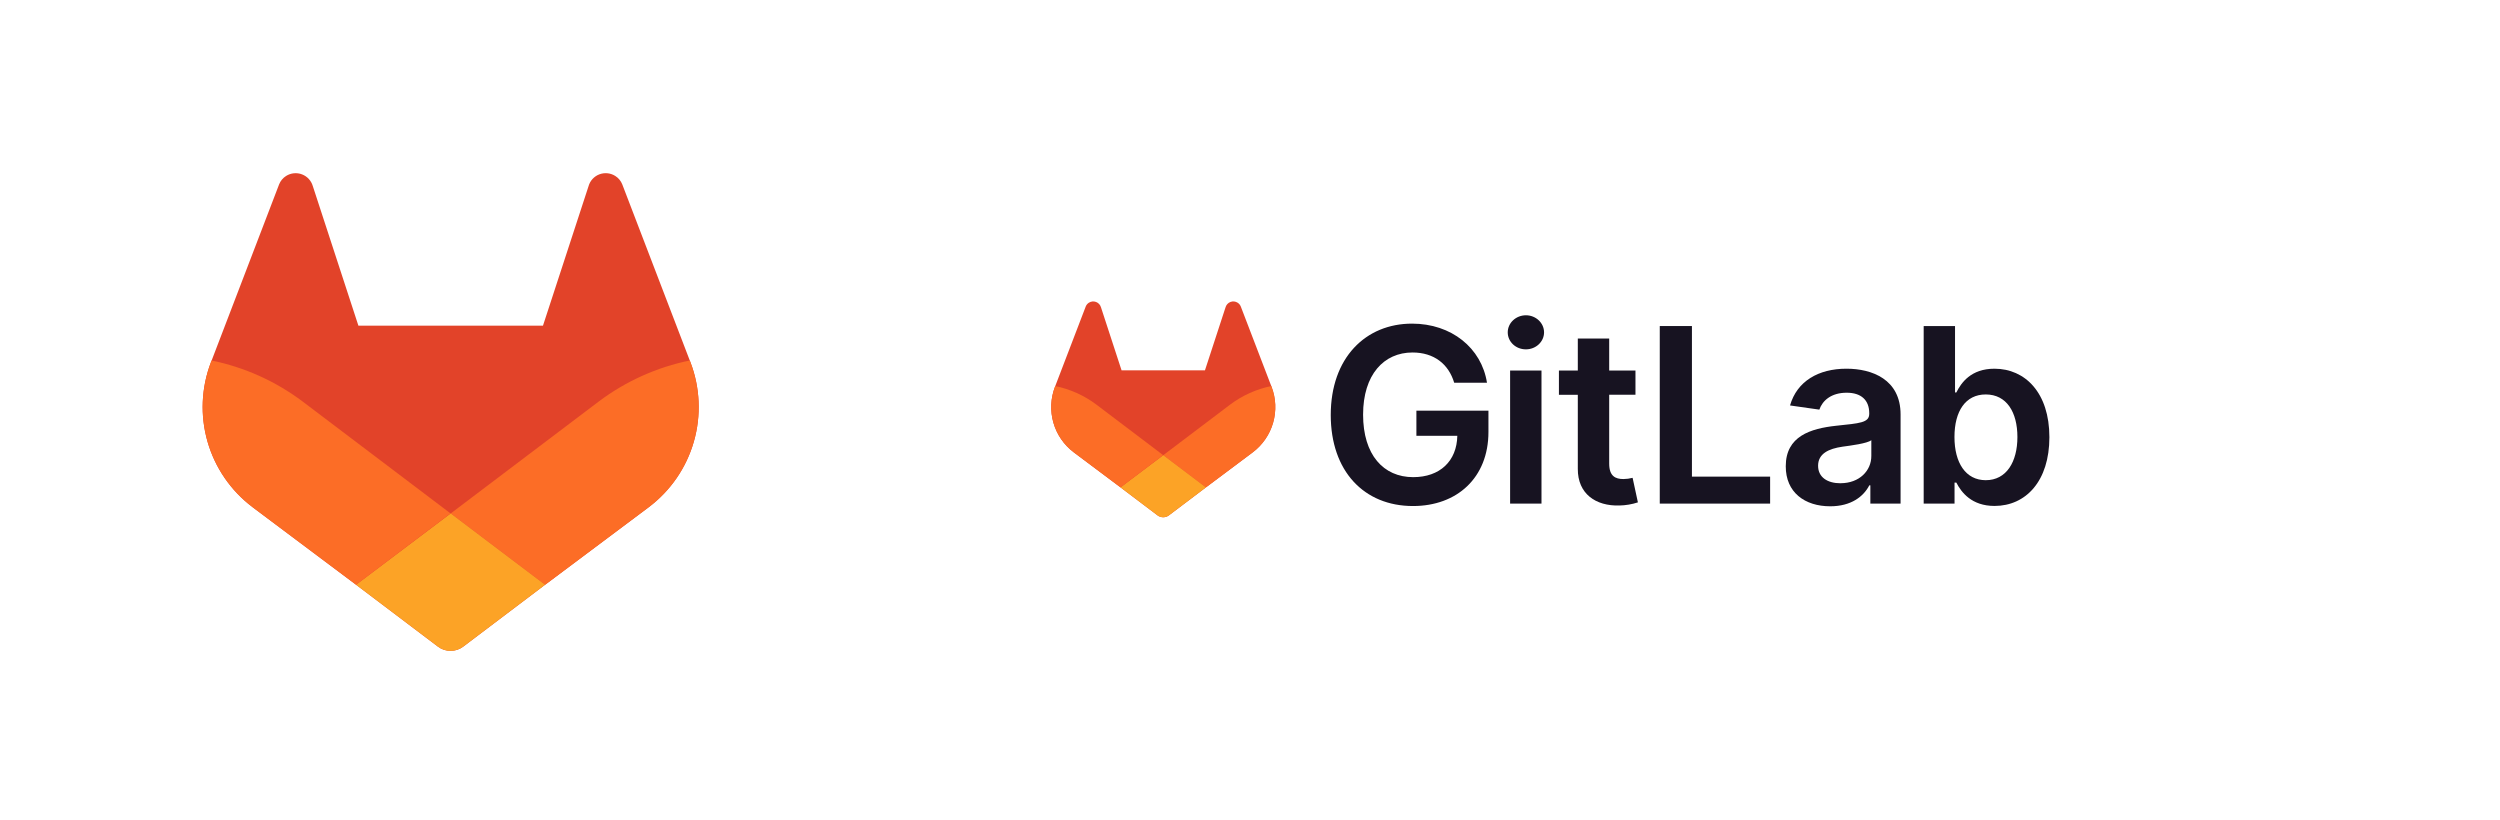 <svg width="250" height="82" viewBox="0 0 250 82" fill="none" xmlns="http://www.w3.org/2000/svg">
<g clip-path="url(#clip0_401_2375)">
<path d="M69.045 36.226L68.978 36.048L62.226 18.436C62.09 18.091 61.846 17.797 61.532 17.599C61.297 17.449 61.031 17.355 60.754 17.327C60.477 17.298 60.197 17.335 59.936 17.434C59.676 17.533 59.442 17.692 59.254 17.897C59.066 18.103 58.929 18.35 58.854 18.618L54.296 32.57H35.841L31.284 18.618C31.207 18.35 31.07 18.104 30.882 17.899C30.694 17.693 30.46 17.535 30.2 17.436C29.94 17.337 29.66 17.3 29.383 17.328C29.106 17.357 28.84 17.449 28.605 17.599C28.291 17.797 28.047 18.091 27.911 18.436L21.163 36.051L21.092 36.226C20.121 38.765 20.001 41.552 20.751 44.165C21.502 46.778 23.081 49.076 25.252 50.713L25.277 50.733L25.334 50.777L35.605 58.474L40.701 62.325L43.796 64.666C44.159 64.94 44.602 65.088 45.057 65.088C45.513 65.088 45.955 64.94 46.319 64.666L49.414 62.325L54.51 58.474L64.854 50.733L64.882 50.71C67.053 49.074 68.632 46.776 69.383 44.164C70.134 41.551 70.015 38.765 69.045 36.226Z" fill="#E24329"/>
<path d="M69.045 36.226L68.978 36.048C65.688 36.723 62.589 38.117 59.901 40.131L45.077 51.341L54.516 58.475L64.86 50.733L64.889 50.71C67.058 49.073 68.636 46.775 69.386 44.162C70.136 41.55 70.016 38.765 69.045 36.226Z" fill="#FC6D26"/>
<path d="M35.605 58.475L40.7 62.325L43.796 64.666C44.159 64.94 44.602 65.089 45.057 65.089C45.512 65.089 45.955 64.94 46.318 64.666L49.414 62.325L54.509 58.475L45.07 51.341L35.605 58.475Z" fill="#FCA326"/>
<path d="M30.236 40.131C27.549 38.118 24.451 36.725 21.163 36.051L21.092 36.226C20.121 38.765 20.001 41.552 20.751 44.165C21.502 46.778 23.081 49.076 25.252 50.713L25.277 50.733L25.334 50.777L35.605 58.474L45.051 51.341L30.236 40.131Z" fill="#FC6D26"/>
</g>
<g clip-path="url(#clip1_401_2375)">
<path d="M145.42 38.275H148.698C148.151 34.79 145.134 32.363 141.207 32.363C136.561 32.363 133.075 35.779 133.075 41.499C133.075 47.118 136.404 50.603 141.302 50.603C145.698 50.603 148.844 47.776 148.844 43.199V41.066H141.64V43.58H145.732C145.68 46.112 143.99 47.715 141.319 47.715C138.347 47.715 136.309 45.488 136.309 41.465C136.309 37.468 138.381 35.249 141.25 35.249C143.391 35.249 144.856 36.393 145.42 38.275Z" fill="#171321"/>
<path d="M151.011 50.36H154.149V37.05H151.011V50.36ZM152.594 34.935C153.591 34.935 154.406 34.171 154.406 33.236C154.406 32.301 153.591 31.528 152.594 31.528C151.597 31.528 150.774 32.291 150.774 33.236C150.774 34.181 151.583 34.935 152.588 34.935H152.594Z" fill="#171321"/>
<path d="M163.547 37.05H160.919V33.853H157.781V37.05H155.892V39.478H157.781V46.882C157.764 49.387 159.586 50.623 161.942 50.55C162.57 50.537 163.193 50.432 163.79 50.237L163.26 47.783C162.961 47.861 162.652 47.902 162.342 47.905C161.553 47.905 160.919 47.627 160.919 46.361V39.471H163.547V37.05Z" fill="#171321"/>
<path d="M165.976 50.36H177.012V47.663H169.193V32.604H165.976V50.36Z" fill="#171321"/>
<path d="M183.023 50.629C185.112 50.629 186.36 49.649 186.933 48.531H187.036V50.36H190.058V41.447C190.058 37.928 187.189 36.87 184.648 36.87C181.848 36.87 179.698 38.118 179.004 40.545L181.935 40.963C182.246 40.052 183.131 39.272 184.669 39.272C186.127 39.272 186.924 40.017 186.924 41.327V41.378C186.924 42.279 185.979 42.324 183.629 42.574C181.046 42.852 178.576 43.623 178.576 46.623C178.567 49.242 180.482 50.629 183.023 50.629ZM184.055 48.327C182.745 48.327 181.809 47.728 181.809 46.575C181.809 45.37 182.858 44.868 184.255 44.668C185.079 44.555 186.727 44.347 187.133 44.019V45.587C187.141 47.065 185.944 48.322 184.055 48.322V48.327Z" fill="#171321"/>
<path d="M192.368 50.36H195.454V48.262H195.636C196.131 49.233 197.162 50.594 199.452 50.594C202.59 50.594 204.939 48.105 204.939 43.719C204.939 39.281 202.521 36.871 199.443 36.871C197.093 36.871 196.113 38.283 195.636 39.246H195.503V32.604H192.368V50.36ZM195.446 43.702C195.446 41.112 196.555 39.445 198.575 39.445C200.665 39.445 201.741 41.222 201.741 43.702C201.741 46.183 200.649 48.019 198.575 48.019C196.572 48.019 195.446 46.285 195.446 43.702Z" fill="#171321"/>
<path d="M127.158 38.686L127.128 38.606L124.078 30.649C124.016 30.493 123.906 30.36 123.764 30.271C123.658 30.203 123.538 30.161 123.412 30.148C123.287 30.135 123.161 30.151 123.043 30.196C122.926 30.241 122.82 30.313 122.735 30.405C122.65 30.498 122.588 30.61 122.554 30.731L120.495 37.035H112.157L110.098 30.731C110.064 30.61 110.001 30.499 109.916 30.406C109.831 30.313 109.726 30.242 109.608 30.197C109.491 30.152 109.365 30.136 109.239 30.148C109.114 30.161 108.994 30.203 108.888 30.271C108.746 30.36 108.636 30.493 108.574 30.649L105.525 38.607L105.494 38.686C105.055 39.834 105.001 41.092 105.34 42.273C105.678 43.454 106.392 44.492 107.373 45.232L107.384 45.24L107.41 45.261L112.05 48.738L114.353 50.478L115.751 51.535C115.915 51.659 116.115 51.726 116.321 51.726C116.527 51.726 116.727 51.659 116.891 51.535L118.289 50.478L120.591 48.738L125.265 45.24L125.278 45.23C126.258 44.491 126.972 43.453 127.311 42.273C127.65 41.092 127.597 39.834 127.158 38.686Z" fill="#E24329"/>
<path d="M127.158 38.686L127.128 38.606C125.642 38.911 124.242 39.541 123.027 40.45L116.33 45.515L120.594 48.738L125.268 45.24L125.281 45.23C126.261 44.49 126.974 43.452 127.313 42.272C127.651 41.092 127.597 39.833 127.158 38.686Z" fill="#FC6D26"/>
<path d="M112.05 48.738L114.352 50.478L115.751 51.535C115.915 51.659 116.115 51.726 116.321 51.726C116.526 51.726 116.726 51.659 116.891 51.535L118.289 50.478L120.591 48.738L116.327 45.515L112.05 48.738Z" fill="#FCA326"/>
<path d="M109.625 40.45C108.411 39.541 107.011 38.912 105.525 38.607L105.494 38.686C105.055 39.834 105.001 41.092 105.34 42.273C105.678 43.454 106.392 44.492 107.373 45.232L107.384 45.24L107.41 45.26L112.05 48.738L116.318 45.515L109.625 40.45Z" fill="#FC6D26"/>
</g>
<defs>
<clipPath id="clip0_401_2375">
<rect width="50" height="48.089" fill="white" transform="translate(20 17)"/>
</clipPath>
<clipPath id="clip1_401_2375">
<rect width="100" height="21.727" fill="white" transform="translate(105 30)"/>
</clipPath>
</defs>
</svg>
